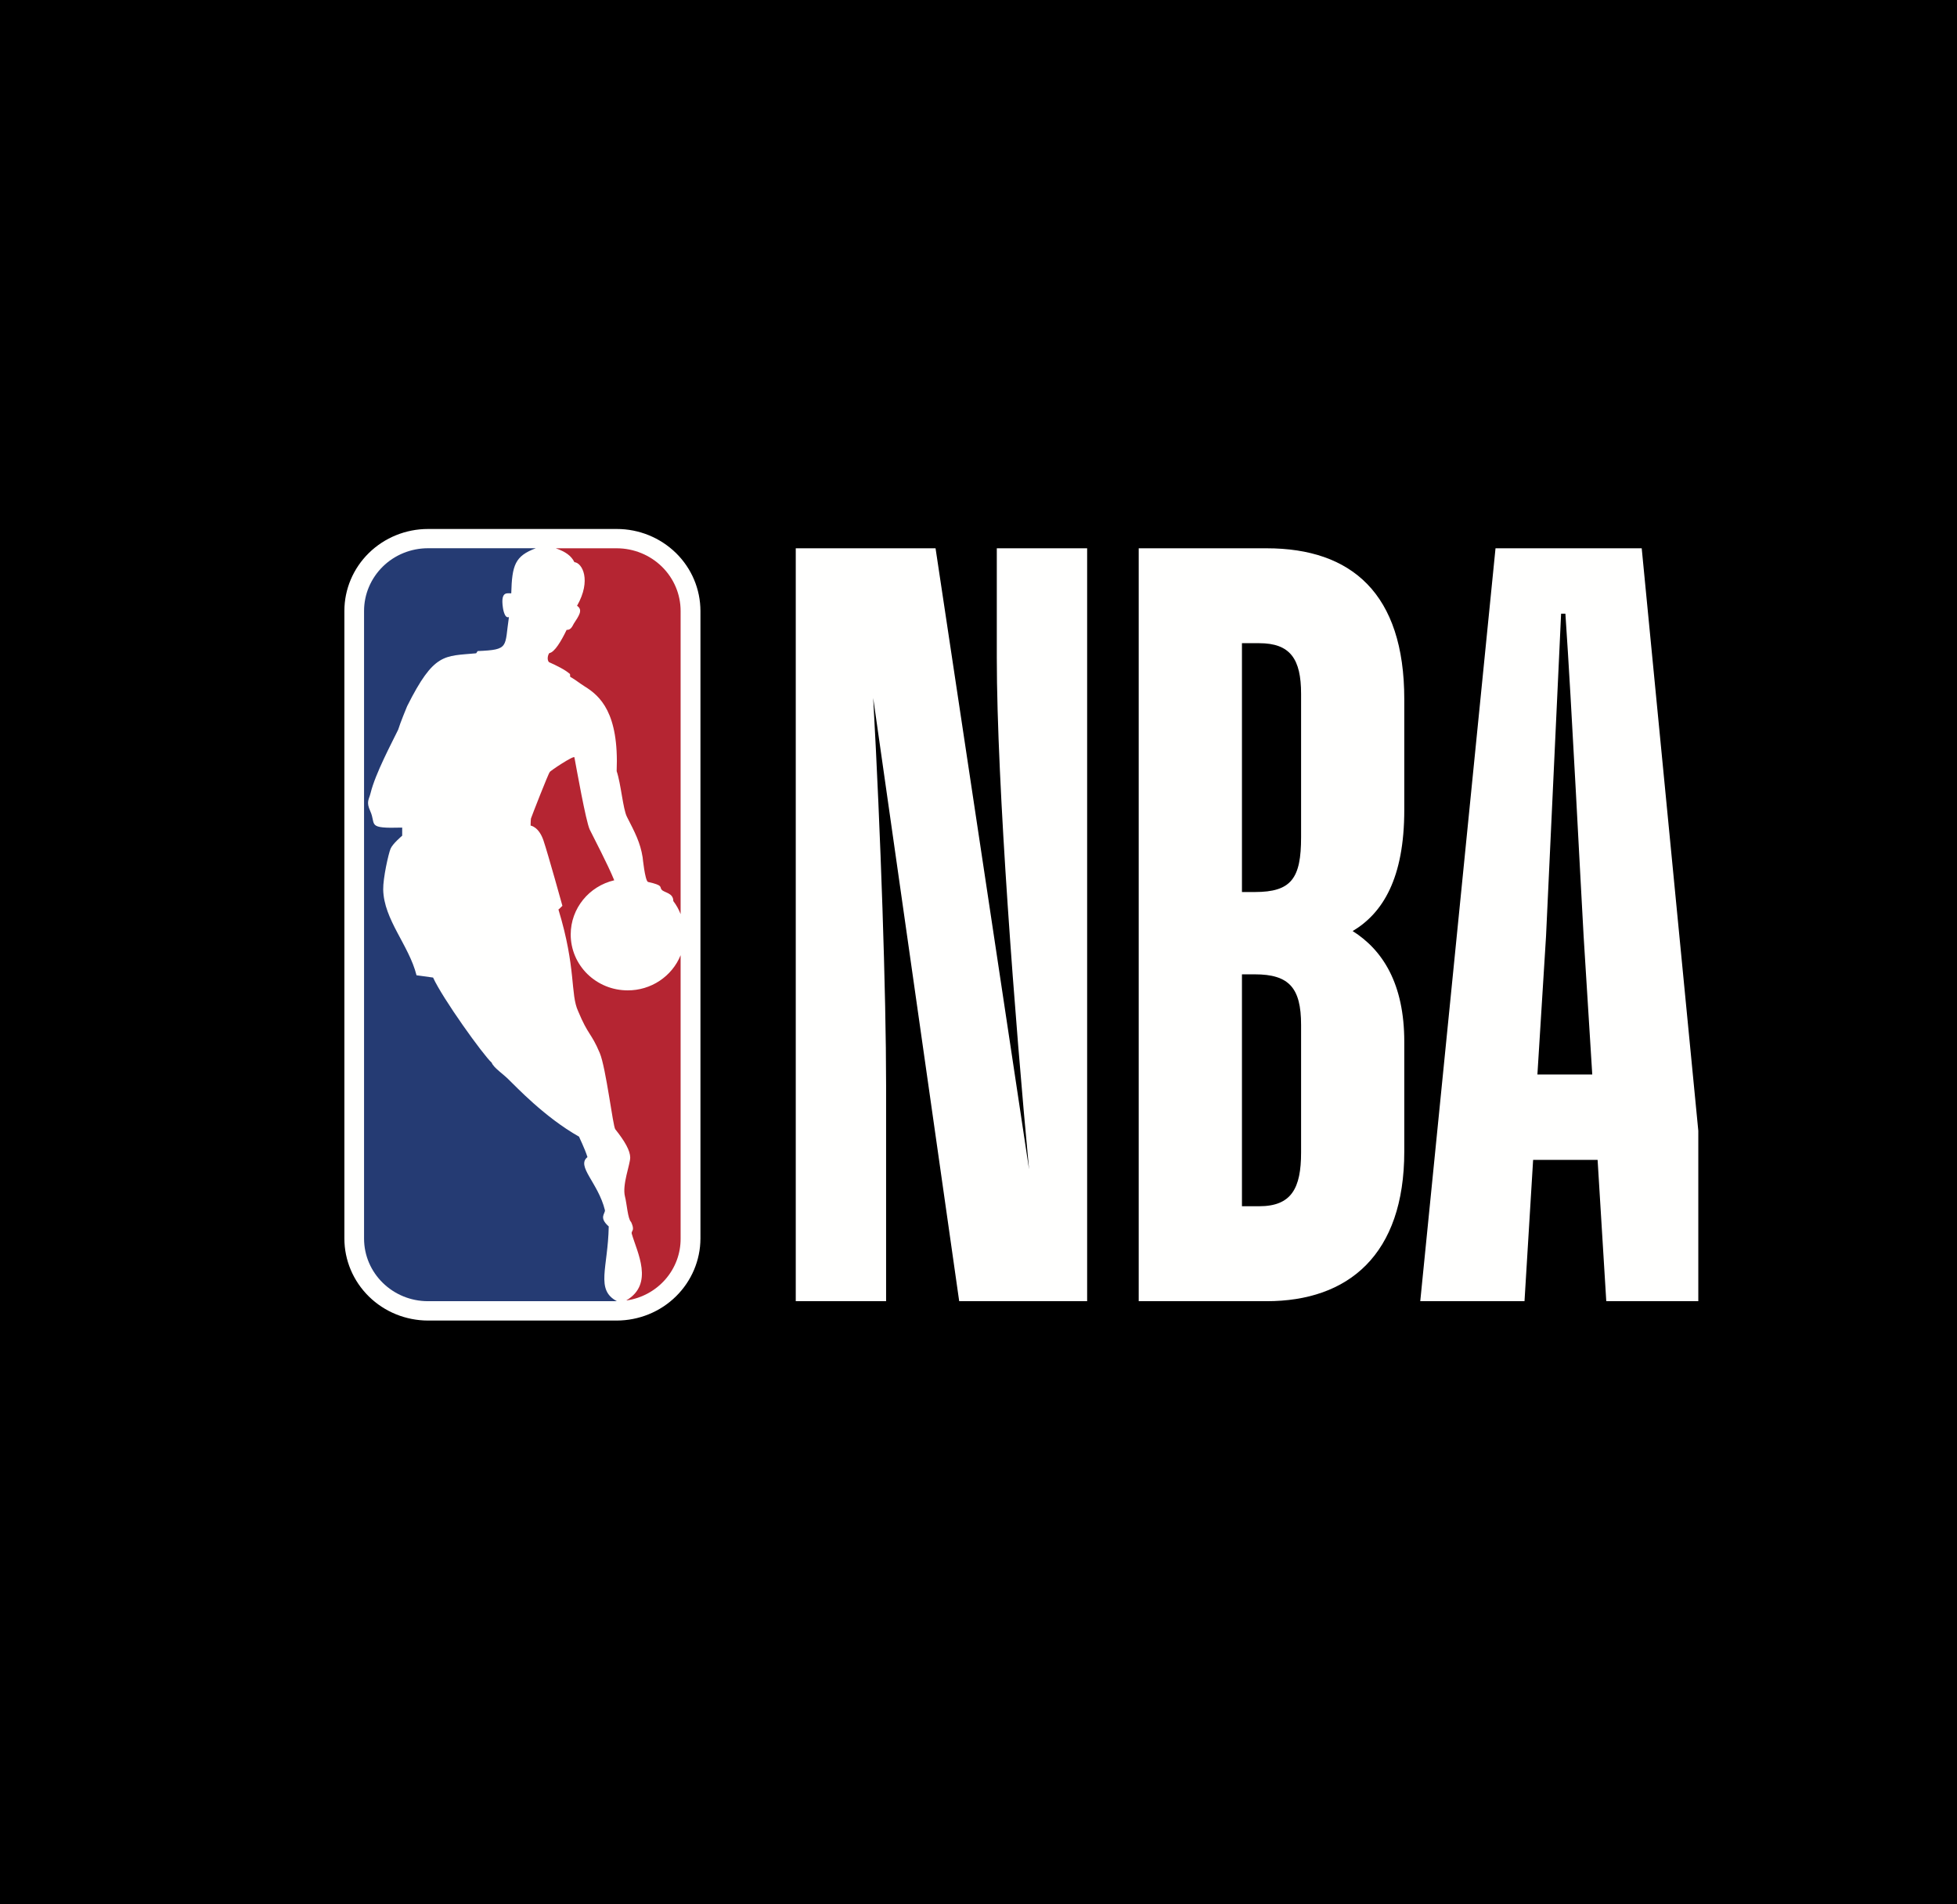 <svg width="37" height="36" viewBox="0 0 37 36" fill="none" xmlns="http://www.w3.org/2000/svg">
<rect width="37" height="36" fill="black"/>
<g clip-path="url(#clip0_256:2441)">
<path fill-rule="evenodd" clip-rule="evenodd" d="M16.753 24.598H15.045V10.365H17.688L19.456 22.106C19.192 19.316 18.846 14.81 18.846 12.438V10.365H20.554V24.598H18.135L16.509 13.195C16.651 15.746 16.753 18.797 16.753 20.511V24.598L16.753 24.598ZM21.529 24.598V10.365H23.948C25.554 10.365 26.55 11.222 26.55 13.216V15.309C26.55 16.605 26.143 17.262 25.574 17.601C26.143 17.96 26.55 18.598 26.55 19.694V21.767C26.55 23.721 25.493 24.598 23.948 24.598H21.529ZM23.481 12.159V16.863H23.724C24.416 16.863 24.599 16.605 24.599 15.827V13.116C24.599 12.458 24.395 12.159 23.806 12.159H23.481ZM23.481 18.419V22.803H23.806C24.416 22.803 24.599 22.465 24.599 21.787V19.375C24.599 18.677 24.374 18.419 23.724 18.419H23.481ZM30.206 21.927H28.986L28.823 24.598H26.852L28.275 10.365H31.039L32.422 24.598H30.369L30.205 21.927H30.206ZM29.067 20.312H30.104L29.941 17.701C29.881 16.664 29.718 13.375 29.596 11.601H29.515L29.23 17.701L29.067 20.312ZM11.663 10H8.091C7.672 10 7.27 10.164 6.974 10.454C6.678 10.744 6.511 11.138 6.511 11.549V23.413C6.511 23.824 6.678 24.218 6.974 24.509C7.27 24.8 7.672 24.963 8.091 24.964H11.66C12.08 24.963 12.482 24.8 12.778 24.509C13.075 24.218 13.242 23.824 13.243 23.413V11.549C13.242 11.138 13.076 10.744 12.78 10.454C12.483 10.164 12.082 10 11.663 10" fill="#FFFFFE"/>
<path fill-rule="evenodd" clip-rule="evenodd" d="M10.777 12.743L10.78 12.794C10.889 12.856 10.944 12.907 11.054 12.976C11.345 13.156 11.704 13.476 11.659 14.578C11.741 14.818 11.777 15.29 11.853 15.441C12.004 15.736 12.106 15.928 12.15 16.207C12.15 16.207 12.193 16.64 12.25 16.672C12.552 16.739 12.464 16.768 12.509 16.818C12.556 16.878 12.73 16.875 12.73 17.034C12.79 17.113 12.835 17.195 12.868 17.281V11.549C12.868 11.236 12.741 10.935 12.515 10.713C12.289 10.491 11.982 10.366 11.663 10.365H10.508C10.694 10.43 10.799 10.506 10.86 10.627C11.008 10.64 11.186 10.967 10.91 11.452C11.032 11.532 10.937 11.651 10.849 11.789C10.823 11.834 10.795 11.913 10.713 11.907C10.609 12.124 10.482 12.333 10.386 12.346C10.357 12.381 10.337 12.474 10.38 12.518C10.521 12.58 10.692 12.665 10.777 12.743ZM12.868 18.057C12.789 18.254 12.65 18.422 12.472 18.541C12.293 18.66 12.082 18.723 11.867 18.722C11.725 18.722 11.585 18.695 11.455 18.642C11.324 18.589 11.206 18.511 11.105 18.413C11.006 18.315 10.926 18.199 10.872 18.071C10.818 17.943 10.79 17.806 10.79 17.667C10.79 17.17 11.139 16.752 11.613 16.641C11.489 16.336 11.227 15.842 11.149 15.681C11.075 15.52 10.898 14.516 10.86 14.317C10.851 14.274 10.395 14.577 10.394 14.595C10.368 14.62 10.053 15.428 10.039 15.472C10.033 15.499 10.032 15.607 10.032 15.607C10.032 15.607 10.187 15.626 10.276 15.891C10.365 16.156 10.633 17.123 10.633 17.123C10.633 17.123 10.561 17.197 10.558 17.193C10.898 18.309 10.779 18.789 10.931 19.117C11.123 19.578 11.175 19.517 11.339 19.905C11.458 20.188 11.589 21.299 11.633 21.348C11.816 21.577 11.915 21.755 11.915 21.883C11.915 22.013 11.76 22.396 11.816 22.619C11.851 22.75 11.869 23.044 11.931 23.1C11.931 23.1 11.988 23.21 11.96 23.26C11.952 23.276 11.936 23.302 11.944 23.322C12.044 23.672 12.372 24.27 11.842 24.583H11.853C12.137 24.54 12.396 24.398 12.582 24.183C12.769 23.968 12.87 23.695 12.868 23.413V18.057Z" fill="#B52532"/>
<path fill-rule="evenodd" clip-rule="evenodd" d="M11.509 23.185C11.316 23.015 11.445 22.944 11.437 22.877C11.309 22.358 10.889 22.045 11.107 21.874C11.053 21.703 10.944 21.488 10.948 21.488C10.294 21.12 9.737 20.521 9.642 20.433C9.528 20.311 9.332 20.188 9.296 20.089C9.138 19.948 8.367 18.875 8.188 18.48L7.875 18.437C7.732 17.867 7.257 17.388 7.245 16.817C7.241 16.6 7.345 16.137 7.384 16.045C7.422 15.951 7.604 15.798 7.604 15.798V15.645C6.922 15.664 7.118 15.595 7.001 15.335C6.918 15.155 6.977 15.115 7.007 14.99C7.098 14.621 7.403 14.052 7.528 13.794C7.567 13.663 7.698 13.349 7.698 13.349C8.207 12.333 8.397 12.407 9.002 12.35L9.031 12.308C9.637 12.282 9.537 12.237 9.622 11.665C9.535 11.702 9.508 11.486 9.508 11.486C9.46 11.161 9.6 11.222 9.666 11.216C9.681 10.681 9.737 10.512 10.13 10.364H8.091C7.932 10.364 7.775 10.395 7.629 10.454C7.482 10.514 7.349 10.601 7.237 10.711C7.125 10.822 7.036 10.952 6.975 11.096C6.914 11.24 6.883 11.394 6.883 11.55V23.413C6.883 24.068 7.424 24.598 8.092 24.598H11.663C11.254 24.381 11.495 23.969 11.509 23.186" fill="#253B73"/>
</g>
<defs>
<clipPath id="clip0_256:2441">
<rect width="26" height="15" fill="white" transform="translate(6.109 10)"/>
</clipPath>
</defs>
</svg>
